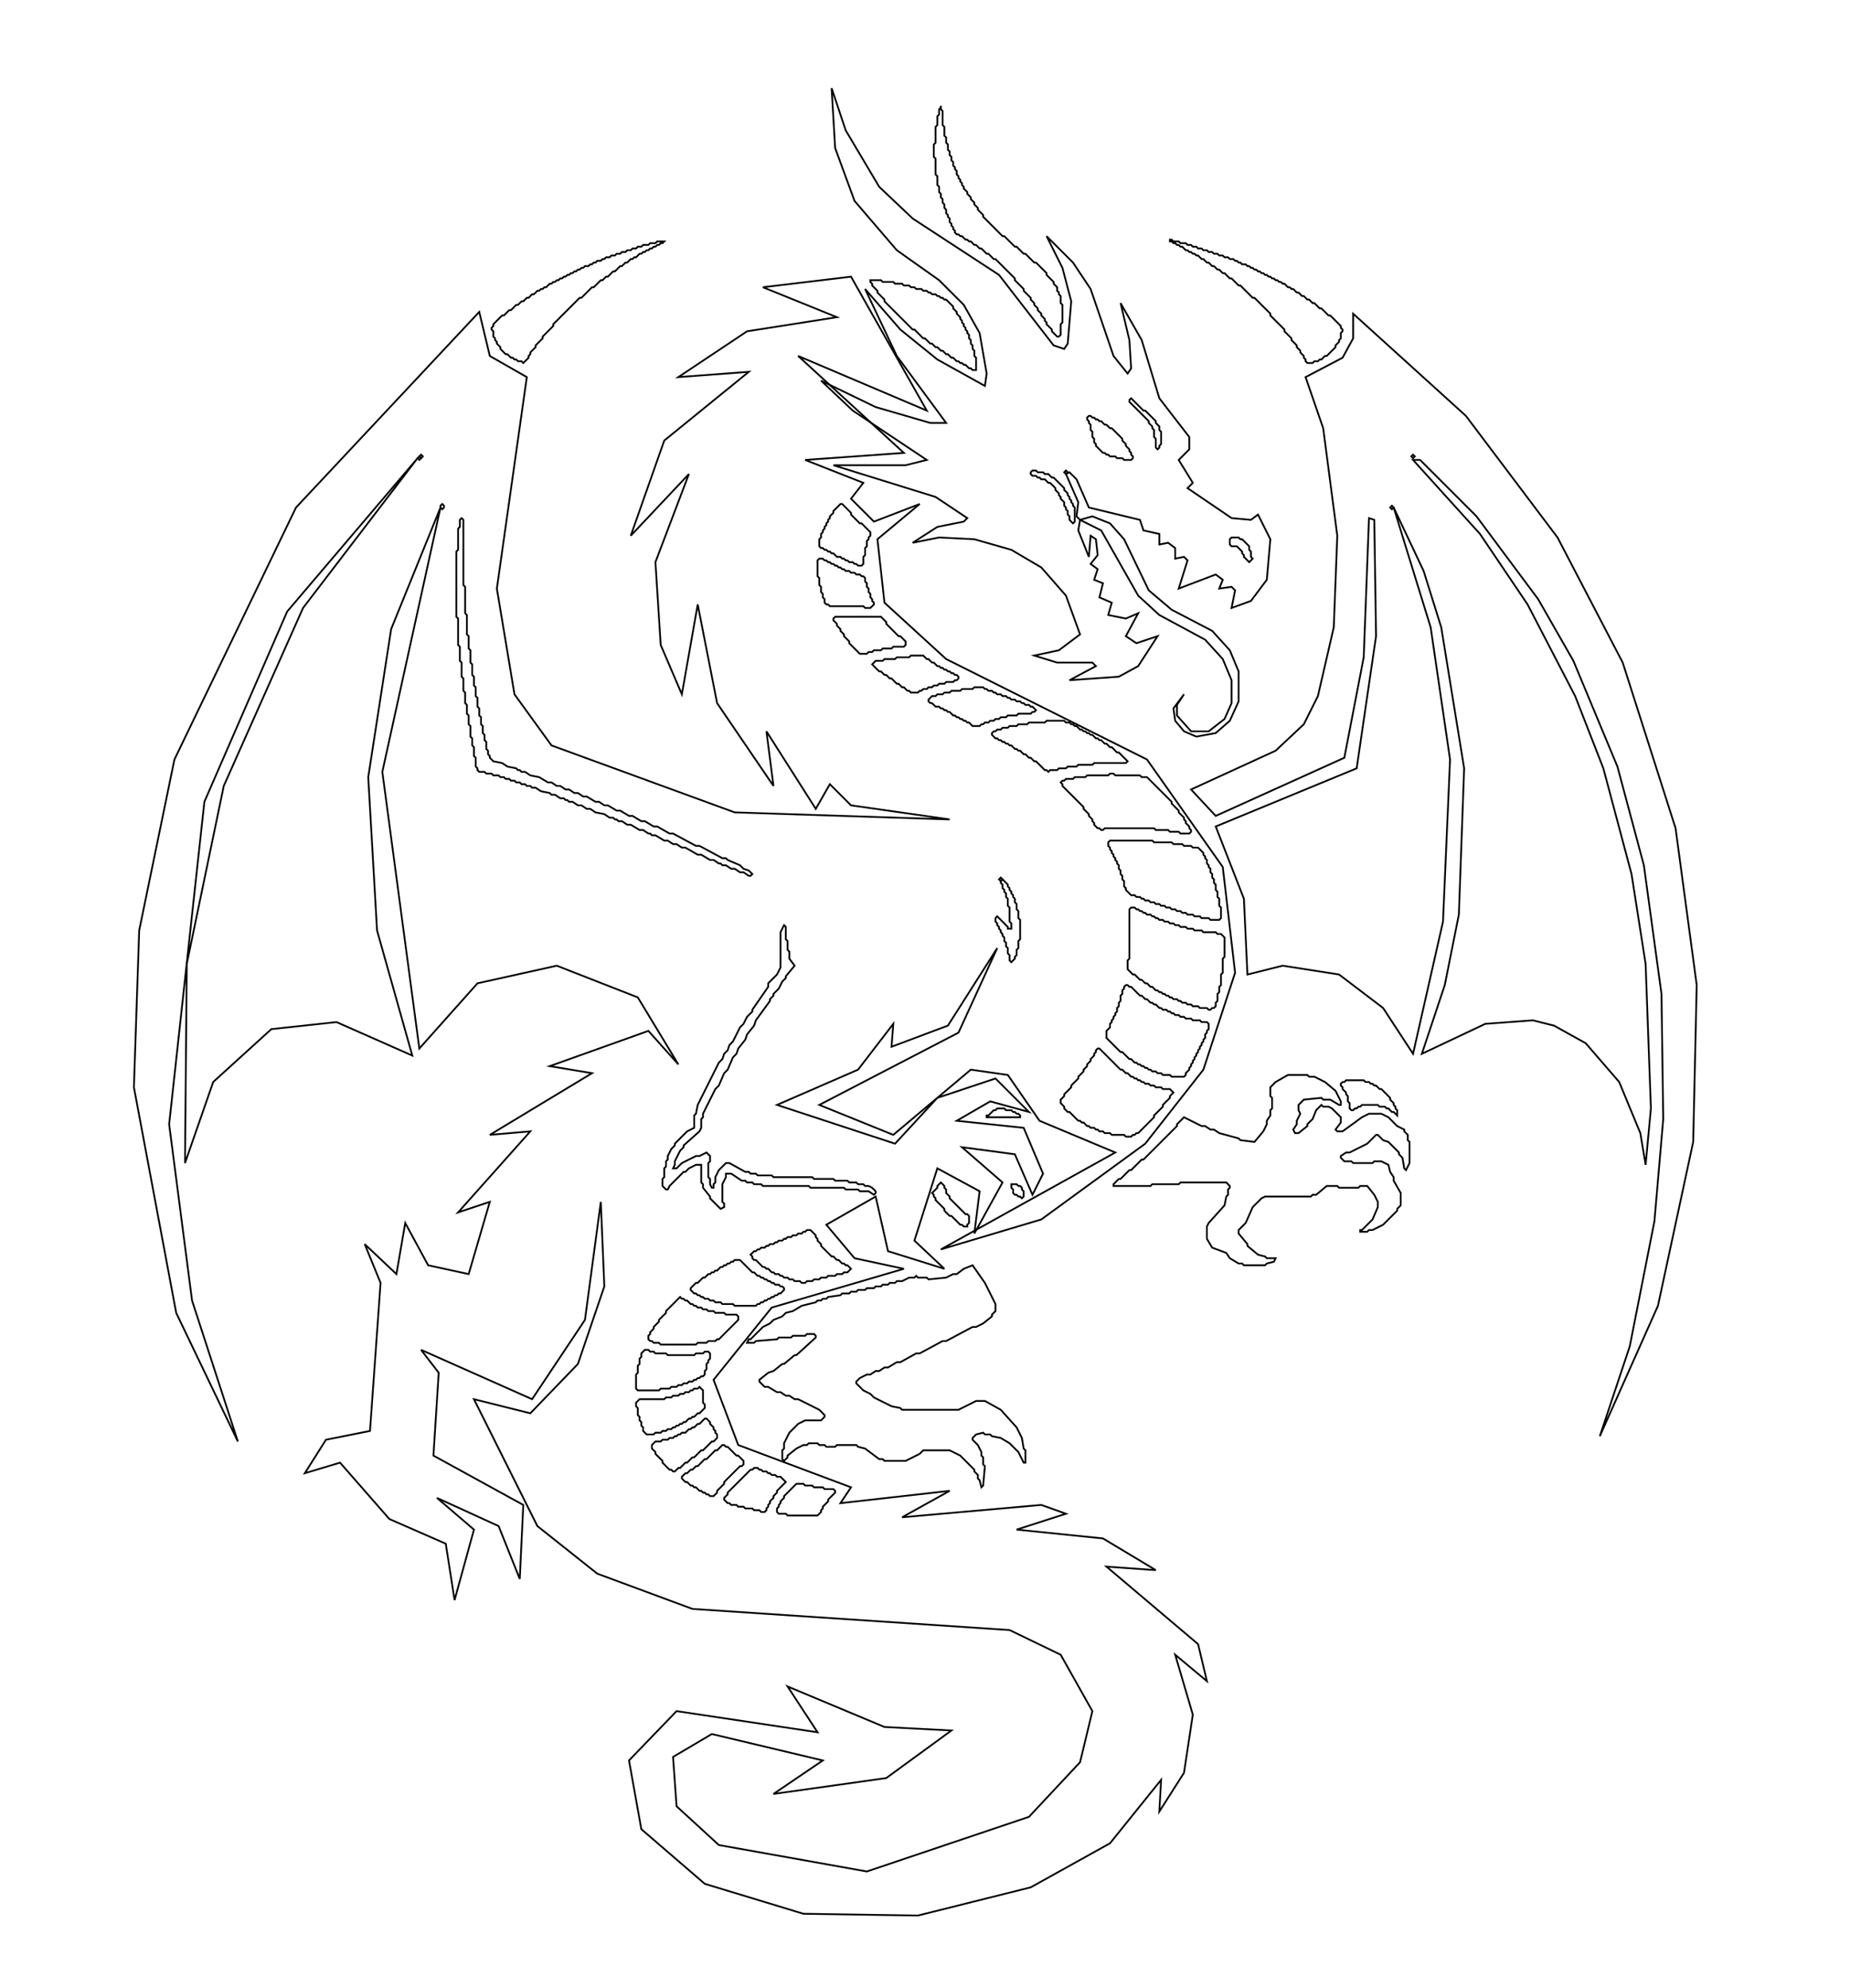 <?xml version="1.0" encoding="utf-8" ?>
<svg baseProfile="tiny" height="1128px" version="1.2" viewBox="0.0,0.0,1050.0,1128.0" width="1050px" xmlns="http://www.w3.org/2000/svg" xmlns:ev="http://www.w3.org/2001/xml-events" xmlns:xlink="http://www.w3.org/1999/xlink"><defs /><path d="M441,858 L441,856 L442,855 L442,854 L443,853 L443,852 L445,850 L445,849 L452,842 L456,842 L457,843 L461,843 L462,844 L467,844 L468,845 L473,845 L474,846 L474,847 L470,851 L470,852 L467,855 L467,856 L466,857 L466,858 L464,860 L447,860 L446,859 L442,859 Z" fill="none" stroke="black" stroke-width="1" /><path d="M428,833 L430,833 L431,834 L432,834 L433,835 L435,835 L436,836 L437,836 L438,837 L440,837 L441,838 L443,838 L446,841 L441,846 L441,847 L439,849 L439,850 L437,852 L437,853 L436,854 L436,855 L435,856 L435,857 L434,858 L432,858 L431,857 L428,857 L427,856 L423,856 L422,855 L419,855 L418,854 L415,854 L414,853 L413,853 L411,851 L411,850 L413,848 L413,847 L426,834 L427,834 Z" fill="none" stroke="black" stroke-width="1" /><path d="M411,820 L412,821 L413,821 L418,826 L419,826 L422,829 L422,831 L421,832 L420,832 L411,841 L411,842 L407,846 L407,847 L405,849 L403,849 L402,848 L401,848 L400,847 L399,847 L398,846 L397,846 L395,844 L394,844 L393,843 L392,843 L390,841 L389,841 L387,839 L387,838 L389,836 L390,836 L392,834 L393,834 L395,832 L396,832 L400,828 L401,828 L406,823 L407,823 L410,820 Z" fill="none" stroke="black" stroke-width="1" /><path d="M401,805 L403,807 L403,808 L405,810 L405,811 L406,812 L406,813 L407,814 L407,816 L405,818 L404,818 L399,823 L398,823 L394,827 L393,827 L390,830 L389,830 L386,833 L385,833 L383,835 L382,835 L381,834 L380,834 L376,830 L376,829 L372,825 L372,824 L370,822 L370,820 L372,818 L375,818 L376,817 L379,817 L380,816 L382,816 L383,815 L384,815 L385,814 L386,814 L387,813 L389,813 L391,811 L392,811 L393,810 L394,810 L396,808 L397,808 L400,805 Z" fill="none" stroke="black" stroke-width="1" /><path d="M399,789 L399,796 L400,797 L400,799 L397,802 L396,802 L394,804 L393,804 L392,805 L391,805 L389,807 L388,807 L387,808 L386,808 L385,809 L384,809 L383,810 L382,810 L381,811 L379,811 L378,812 L376,812 L375,813 L372,813 L371,814 L367,814 L365,812 L365,810 L364,809 L364,807 L363,806 L363,804 L362,803 L362,799 L361,798 L361,796 L363,794 L377,794 L378,793 L381,793 L382,792 L385,792 L386,791 L388,791 L389,790 L391,790 L392,789 L393,789 L394,788 L396,788 L397,787 Z" fill="none" stroke="black" stroke-width="1" /><path d="M361,788 L361,780 L362,779 L362,775 L363,774 L363,771 L364,770 L364,768 L366,766 L368,766 L369,767 L371,767 L372,768 L378,768 L379,769 L394,769 L395,768 L399,768 L400,767 L402,767 L403,768 L403,771 L402,772 L402,773 L401,774 L401,777 L400,778 L400,780 L399,781 L398,781 L397,782 L396,782 L395,783 L394,783 L393,784 L391,784 L390,785 L388,785 L387,786 L385,786 L384,787 L381,787 L380,788 L375,788 L374,789 L362,789 Z" fill="none" stroke="black" stroke-width="1" /><path d="M368,760 L368,758 L369,757 L369,756 L371,754 L371,753 L374,750 L374,749 L378,745 L378,744 L386,736 L387,737 L388,737 L389,738 L390,738 L392,740 L393,740 L394,741 L395,741 L396,742 L398,742 L399,743 L401,743 L402,744 L405,744 L406,745 L411,745 L412,746 L418,746 L419,747 L419,749 L408,760 L407,760 L406,761 L402,761 L401,762 L396,762 L395,763 L375,763 L374,762 L371,762 L370,761 L369,761 Z" fill="none" stroke="black" stroke-width="1" /><path d="M552,718 L547,720 L543,723 L541,723 L537,725 L527,726 L526,725 L521,725 L520,724 L519,725 L516,725 L512,727 L509,727 L508,728 L505,728 L504,729 L501,729 L500,730 L497,730 L496,731 L492,731 L491,732 L487,732 L486,733 L483,733 L482,734 L478,734 L477,735 L470,736 L469,737 L467,737 L466,738 L464,738 L463,739 L455,741 L450,744 L446,745 L444,747 L439,749 L437,751 L433,753 L426,760 L425,760 L424,762 L428,762 L429,761 L441,760 L442,759 L449,759 L450,758 L457,758 L458,757 L462,757 L463,758 L463,759 L452,769 L451,769 L445,774 L444,774 L439,778 L436,779 L431,783 L431,784 L434,787 L436,787 L441,790 L443,790 L446,792 L448,792 L451,794 L453,794 L465,800 L468,803 L468,804 L466,806 L457,806 L453,808 L448,813 L445,819 L445,822 L444,823 L444,828 L445,829 L447,827 L447,826 L452,822 L456,820 L458,820 L459,819 L464,819 L465,820 L468,820 L469,821 L474,821 L475,820 L486,820 L487,821 L491,822 L499,828 L501,828 L502,829 L514,829 L522,825 L524,823 L539,823 L545,826 L553,834 L553,835 L555,837 L555,839 L556,840 L557,844 L558,843 L559,832 L558,831 L558,827 L557,826 L557,824 L555,820 L552,817 L552,816 L554,814 L558,813 L559,814 L562,814 L563,815 L568,816 L573,819 L578,824 L581,830 L582,830 L582,823 L581,822 L580,816 L577,810 L568,800 L559,795 L554,795 L544,800 L512,800 L511,799 L506,798 L496,793 L494,791 L490,789 L486,785 L486,784 L488,782 L492,780 L494,780 L497,778 L499,778 L502,776 L504,776 L509,773 L511,773 L520,768 L522,768 L535,761 L537,761 L552,753 L554,753 L558,751 L563,747 L563,746 L565,744 L565,740 L559,728 Z" fill="none" stroke="black" stroke-width="1" /><path d="M392,731 L395,728 L396,728 L399,725 L400,725 L402,723 L403,723 L404,722 L405,722 L406,721 L407,721 L409,719 L410,719 L411,718 L412,718 L413,717 L414,717 L415,716 L416,716 L417,715 L420,715 L427,722 L428,722 L430,724 L431,724 L432,725 L433,725 L434,726 L435,726 L436,727 L437,727 L438,728 L439,728 L440,729 L442,729 L443,730 L444,730 L445,731 L445,732 L443,734 L442,734 L441,735 L440,735 L439,736 L438,736 L437,737 L436,737 L435,738 L434,738 L433,739 L432,739 L431,740 L430,740 L429,741 L417,741 L416,740 L410,740 L409,739 L406,739 L405,738 L403,738 L402,737 L400,737 L399,736 L398,736 L397,735 L396,735 L395,734 L394,734 L392,732 Z" fill="none" stroke="black" stroke-width="1" /><path d="M483,720 L481,722 L479,722 L478,723 L475,723 L474,724 L470,724 L469,725 L466,725 L465,726 L462,726 L461,727 L458,727 L457,728 L455,728 L454,727 L451,727 L450,726 L448,726 L447,725 L445,725 L444,724 L443,724 L442,723 L440,723 L439,722 L438,722 L436,720 L435,720 L434,719 L433,719 L429,715 L428,715 L427,714 L427,713 L426,712 L428,710 L429,710 L430,709 L431,709 L432,708 L434,708 L435,707 L436,707 L437,706 L439,706 L440,705 L441,705 L442,704 L444,704 L445,703 L446,703 L447,702 L449,702 L450,701 L452,701 L453,700 L455,700 L456,699 L457,699 L458,698 L460,698 L463,701 L463,702 L464,703 L464,704 L466,706 L466,707 L472,713 L473,713 L475,715 L476,715 L478,717 L479,717 L480,718 L481,718 Z" fill="none" stroke="black" stroke-width="1" /><path d="M574,672 L574,674 L575,675 L575,677 L576,678 L577,678 L578,679 L579,679 L580,680 L581,679 L581,676 L580,675 L580,674 L579,673 L578,673 L577,672 Z" fill="none" stroke="black" stroke-width="1" /><path d="M534,671 L532,673 L532,674 L529,677 L530,678 L530,679 L531,680 L531,681 L536,686 L536,687 L539,690 L540,690 L545,695 L546,695 L547,696 L549,696 L549,695 L550,694 L550,690 L549,689 L548,689 L539,680 L539,679 L537,677 L537,675 L536,674 L536,673 Z" fill="none" stroke="black" stroke-width="1" /><path d="M560,633 L560,634 L579,634 L579,633 L578,632 L577,632 L576,631 L575,631 L574,630 L571,630 L570,629 L566,629 L565,630 L564,630 L561,633 Z" fill="none" stroke="black" stroke-width="1" /><path d="M761,615 L761,616 L762,617 L762,618 L764,620 L764,621 L765,622 L765,625 L766,626 L766,629 L767,630 L768,630 L769,629 L770,629 L771,628 L772,628 L773,627 L782,627 L783,628 L786,628 L787,629 L788,629 L790,631 L791,631 L793,633 L793,630 L792,629 L792,628 L791,627 L791,626 L789,624 L789,623 L784,618 L783,618 L781,616 L780,616 L779,615 L778,615 L777,614 L775,614 L774,613 L764,613 L763,614 L762,614 Z" fill="none" stroke="black" stroke-width="1" /><path d="M800,648 L799,647 L799,644 L797,642 L797,641 L793,639 L788,634 L784,632 L777,632 L773,634 L762,642 L759,642 L758,641 L761,637 L761,634 L756,629 L754,628 L751,628 L750,627 L747,630 L745,635 L742,638 L742,639 L737,643 L735,643 L734,641 L736,638 L736,636 L738,632 L737,630 L737,627 L740,624 L750,623 L751,624 L755,624 L760,627 L761,627 L761,625 L758,619 L752,614 L746,611 L743,611 L742,610 L731,610 L724,614 L721,617 L721,622 L722,623 L722,629 L721,630 L721,633 L719,636 L719,638 L717,642 L712,648 L704,647 L703,646 L692,643 L689,641 L687,641 L684,639 L682,639 L672,634 L668,638 L668,639 L649,658 L648,658 L642,664 L641,664 L636,669 L635,669 L632,672 L632,673 L653,673 L654,672 L669,672 L670,671 L696,671 L698,673 L698,674 L697,675 L697,678 L696,679 L695,684 L686,694 L685,696 L685,703 L688,708 L696,711 L698,714 L703,717 L705,717 L706,718 L718,718 L719,717 L723,716 L724,714 L719,714 L718,713 L714,712 L708,707 L708,706 L703,700 L703,698 L707,694 L711,685 L716,680 L718,679 L744,679 L745,678 L747,678 L753,673 L759,673 L760,674 L771,674 L772,673 L776,673 L780,678 L782,682 L782,685 L779,692 L773,698 L772,698 L772,699 L776,699 L777,698 L779,698 L785,695 L793,687 L793,686 L795,684 L795,677 L791,670 L791,668 L789,665 L788,661 L784,659 L780,659 L779,660 L768,660 L767,659 L763,659 L761,657 L761,656 L764,654 L766,654 L776,649 L781,644 L782,644 L785,647 L788,648 L794,654 L794,655 L796,657 L797,663 L798,664 L800,660 Z" fill="none" stroke="black" stroke-width="1" /><path d="M623,595 L624,595 L636,607 L637,607 L639,609 L640,609 L642,611 L643,611 L644,612 L645,612 L646,613 L647,613 L648,614 L649,614 L650,615 L652,615 L653,616 L655,616 L656,617 L659,617 L660,618 L664,618 L666,620 L664,622 L664,623 L660,627 L660,628 L655,633 L655,634 L646,643 L645,643 L644,644 L643,644 L642,645 L639,645 L638,644 L631,644 L630,643 L627,643 L626,642 L624,642 L623,641 L622,641 L621,640 L619,640 L618,639 L617,639 L615,637 L614,637 L613,636 L612,636 L607,631 L606,631 L604,629 L604,628 L602,626 L602,624 L604,622 L604,621 L608,617 L608,616 L612,612 L612,611 L615,608 L615,607 L617,605 L617,604 L619,602 L619,601 L621,599 L621,598 L622,597 L622,596 Z" fill="none" stroke="black" stroke-width="1" /><path d="M639,559 L640,559 L641,560 L642,560 L647,565 L648,565 L650,567 L651,567 L653,569 L654,569 L655,570 L656,570 L658,572 L659,572 L660,573 L662,573 L663,574 L664,574 L665,575 L666,575 L667,576 L669,576 L670,577 L672,577 L673,578 L676,578 L677,579 L681,579 L682,580 L685,580 L686,581 L686,584 L685,585 L685,586 L684,587 L684,589 L683,590 L683,591 L682,592 L682,593 L681,594 L681,595 L680,596 L680,597 L679,598 L679,599 L678,600 L678,601 L677,602 L677,603 L676,604 L676,605 L675,606 L675,607 L673,609 L673,610 L672,611 L665,611 L664,610 L660,610 L659,609 L657,609 L656,608 L654,608 L653,607 L652,607 L651,606 L650,606 L649,605 L648,605 L647,604 L646,604 L645,603 L644,603 L642,601 L641,601 L637,597 L636,597 L628,589 L628,585 L630,583 L630,581 L631,580 L631,579 L632,578 L632,577 L633,576 L633,575 L634,574 L634,572 L635,571 L635,569 L636,568 L636,565 L637,564 L637,562 L638,561 L638,560 Z" fill="none" stroke="black" stroke-width="1" /><path d="M445,525 L446,526 L446,533 L447,534 L447,539 L448,540 L448,544 L451,548 L446,554 L446,555 L444,557 L442,561 L439,564 L439,565 L437,567 L437,568 L429,579 L428,582 L424,587 L423,590 L419,595 L418,598 L416,600 L413,607 L411,609 L408,616 L406,618 L399,632 L399,634 L398,635 L398,640 L397,642 L388,650 L388,651 L386,653 L383,659 L383,661 L382,663 L384,663 L387,660 L395,656 L397,656 L401,654 L403,656 L403,659 L402,660 L402,668 L403,669 L403,672 L404,674 L405,674 L405,672 L406,671 L406,668 L408,664 L412,660 L414,660 L423,665 L425,665 L426,666 L429,666 L430,667 L438,667 L439,668 L461,668 L462,669 L473,669 L474,670 L481,670 L482,671 L486,671 L487,672 L490,672 L491,673 L493,673 L495,674 L497,676 L497,677 L496,678 L493,676 L488,676 L487,675 L480,675 L479,674 L460,674 L459,673 L433,673 L432,672 L428,672 L427,671 L424,671 L423,670 L421,670 L415,666 L412,666 L412,668 L410,672 L410,682 L411,683 L411,685 L409,686 L403,680 L403,679 L399,674 L399,672 L398,671 L398,661 L395,661 L391,663 L389,665 L388,665 L380,673 L379,675 L378,675 L376,673 L376,669 L377,668 L377,663 L378,662 L378,659 L379,658 L379,656 L381,652 L383,650 L383,649 L390,642 L394,640 L394,633 L395,632 L396,627 L408,603 L410,601 L411,598 L413,596 L414,593 L416,591 L420,583 L422,581 L424,577 L427,574 L427,573 L436,560 L436,558 L441,553 L443,549 L443,529 Z" fill="none" stroke="black" stroke-width="1" /><path d="M642,515 L644,515 L645,516 L646,516 L647,517 L648,517 L649,518 L650,518 L651,519 L653,519 L654,520 L655,520 L656,521 L657,521 L658,522 L660,522 L661,523 L663,523 L664,524 L666,524 L667,525 L669,525 L670,526 L673,526 L674,527 L677,527 L678,528 L682,528 L683,529 L690,529 L691,530 L693,530 L695,532 L695,543 L694,544 L694,552 L693,553 L693,559 L692,560 L692,563 L691,564 L691,568 L690,569 L690,571 L689,572 L688,572 L687,573 L686,573 L685,572 L681,572 L680,571 L677,571 L676,570 L674,570 L673,569 L671,569 L670,568 L669,568 L668,567 L666,567 L665,566 L664,566 L663,565 L662,565 L661,564 L660,564 L659,563 L658,563 L657,562 L656,562 L654,560 L653,560 L651,558 L650,558 L648,556 L647,556 L644,553 L643,553 L640,550 L640,545 L641,544 L641,516 Z" fill="none" stroke="black" stroke-width="1" /><path d="M569,499 L572,502 L572,503 L573,504 L573,505 L574,506 L574,507 L575,508 L575,509 L576,510 L576,512 L577,513 L577,516 L578,517 L578,521 L579,522 L579,533 L578,534 L578,538 L577,539 L577,542 L576,543 L576,544 L574,546 L573,545 L573,542 L572,541 L572,538 L571,537 L571,535 L570,534 L570,532 L569,531 L569,530 L568,529 L568,528 L567,527 L567,526 L566,525 L566,524 L565,523 L565,521 L566,520 L572,526 L572,527 L574,527 L574,524 L573,523 L573,515 L572,514 L572,510 L571,509 L571,507 L570,506 L570,505 L569,504 L569,502 L568,501 L568,500 Z" fill="none" stroke="black" stroke-width="1" /><path d="M567,499 L568,498 L569,499 L568,500 Z" fill="none" stroke="black" stroke-width="1" /><path d="M629,478 L630,477 L654,477 L655,478 L665,478 L666,479 L671,479 L672,480 L676,480 L677,481 L680,481 L683,484 L683,485 L684,486 L684,487 L685,488 L685,490 L686,491 L686,492 L687,493 L687,495 L688,496 L688,498 L689,499 L689,501 L690,502 L690,505 L691,506 L691,509 L692,510 L692,514 L693,515 L693,521 L692,522 L687,522 L686,521 L682,521 L681,520 L678,520 L677,519 L674,519 L673,518 L671,518 L670,517 L668,517 L667,516 L665,516 L664,515 L662,515 L661,514 L659,514 L658,513 L656,513 L655,512 L653,512 L652,511 L650,511 L649,510 L648,510 L647,509 L645,509 L644,508 L642,508 L639,505 L639,504 L638,503 L638,500 L637,499 L637,497 L636,496 L636,494 L635,493 L635,491 L634,490 L634,489 L633,488 L633,487 L632,486 L632,485 L631,484 L631,483 L630,482 L630,481 L629,480 Z" fill="none" stroke="black" stroke-width="1" /><path d="M602,444 L603,443 L604,443 L605,442 L609,442 L610,441 L616,441 L617,440 L629,440 L630,439 L632,439 L633,440 L647,440 L648,441 L651,441 L665,455 L665,456 L669,460 L669,461 L672,464 L672,465 L673,466 L673,467 L675,469 L675,470 L676,471 L676,472 L675,473 L670,473 L669,472 L664,472 L663,471 L656,471 L655,470 L627,470 L626,471 L625,471 L624,470 L623,470 L621,468 L621,467 L620,466 L620,465 L618,463 L618,462 L615,459 L615,458 L603,446 L603,445 Z" fill="none" stroke="black" stroke-width="1" /><path d="M563,416 L564,415 L565,415 L566,414 L568,414 L569,413 L572,413 L573,412 L577,412 L578,411 L583,411 L584,410 L593,410 L594,409 L604,409 L605,410 L607,410 L608,411 L609,411 L610,412 L611,412 L613,414 L614,414 L615,415 L616,415 L617,416 L618,416 L619,417 L620,417 L622,419 L623,419 L624,420 L625,420 L627,422 L628,422 L630,424 L631,424 L634,427 L635,427 L640,432 L639,433 L621,433 L620,434 L612,434 L611,435 L606,435 L605,436 L601,436 L600,437 L596,437 L595,438 L594,437 L593,437 L588,432 L587,432 L585,430 L584,430 L582,428 L581,428 L579,426 L578,426 L577,425 L576,425 L574,423 L573,423 L572,422 L571,422 L570,421 L569,421 L568,420 L567,420 L566,419 L565,419 L563,417 Z" fill="none" stroke="black" stroke-width="1" /><path d="M527,397 L529,395 L531,395 L532,394 L535,394 L536,393 L539,393 L540,392 L545,392 L546,391 L552,391 L553,390 L558,390 L559,391 L560,391 L561,392 L563,392 L564,393 L565,393 L566,394 L568,394 L569,395 L571,395 L572,396 L573,396 L574,397 L576,397 L577,398 L579,398 L580,399 L581,399 L582,400 L584,400 L585,401 L586,401 L588,403 L587,404 L586,404 L585,405 L578,405 L577,406 L572,406 L571,407 L568,407 L567,408 L565,408 L564,409 L562,409 L561,410 L559,410 L558,411 L557,411 L556,412 L552,412 L550,410 L549,410 L548,409 L547,409 L546,408 L545,408 L544,407 L543,407 L542,406 L541,406 L539,404 L538,404 L537,403 L536,403 L535,402 L534,402 L533,401 L531,401 L529,399 L528,399 L527,398 Z" fill="none" stroke="black" stroke-width="1" /><path d="M495,377 L497,375 L501,375 L502,374 L508,374 L509,373 L516,373 L517,372 L524,372 L526,374 L527,374 L529,376 L530,376 L532,378 L533,378 L534,379 L535,379 L536,380 L537,380 L538,381 L539,381 L540,382 L541,382 L542,383 L543,383 L544,384 L544,385 L543,386 L542,386 L541,387 L537,387 L536,388 L533,388 L532,389 L530,389 L529,390 L527,390 L526,391 L524,391 L523,392 L522,392 L521,393 L517,393 L516,392 L515,392 L513,390 L512,390 L510,388 L509,388 L506,385 L505,385 L503,383 L502,383 L500,381 L499,381 Z" fill="none" stroke="black" stroke-width="1" /><path d="M473,351 L474,350 L500,350 L503,353 L503,354 L510,361 L511,361 L514,364 L514,366 L513,367 L507,367 L506,368 L501,368 L500,369 L496,369 L495,370 L493,370 L492,371 L488,371 L482,365 L482,364 L479,361 L479,360 L477,358 L477,357 L475,355 L475,354 L473,352 Z" fill="none" stroke="black" stroke-width="1" /><path d="M464,318 L465,317 L467,317 L468,318 L469,318 L470,319 L471,319 L472,320 L473,320 L474,321 L475,321 L476,322 L477,322 L478,323 L479,323 L480,324 L482,324 L483,325 L485,325 L486,326 L488,326 L489,327 L490,327 L491,328 L491,330 L492,331 L492,333 L493,334 L493,336 L494,337 L494,339 L495,340 L495,341 L496,342 L496,343 L494,345 L491,345 L490,344 L471,344 L470,343 L469,343 L468,342 L468,340 L467,339 L467,337 L466,336 L466,333 L465,332 L465,328 L464,327 Z" fill="none" stroke="black" stroke-width="1" /><path d="M698,306 L699,305 L703,305 L704,306 L705,306 L709,310 L709,312 L710,313 L710,316 L711,317 L709,319 L706,316 L706,315 L705,314 L705,313 L702,310 L699,310 L698,309 Z" fill="none" stroke="black" stroke-width="1" /><path d="M262,294 L263,295 L263,332 L264,333 L264,348 L265,349 L265,360 L266,361 L266,368 L267,369 L267,376 L268,377 L268,383 L269,384 L269,389 L270,390 L270,395 L271,396 L271,401 L272,402 L272,406 L273,407 L273,411 L274,412 L274,416 L275,417 L275,420 L276,421 L276,425 L277,426 L277,428 L278,429 L278,430 L280,432 L285,433 L288,435 L293,436 L294,437 L295,437 L296,438 L298,438 L301,440 L306,441 L311,444 L313,444 L316,446 L318,446 L321,448 L323,448 L326,450 L328,450 L331,452 L333,452 L338,455 L340,455 L343,457 L345,457 L350,460 L352,460 L357,463 L359,463 L364,466 L366,466 L371,469 L373,469 L380,473 L382,473 L395,480 L397,480 L410,487 L412,487 L413,488 L420,491 L422,493 L425,494 L427,496 L426,497 L425,497 L422,495 L420,495 L417,493 L415,493 L412,491 L410,491 L409,490 L408,490 L405,488 L403,488 L398,485 L396,485 L389,481 L387,481 L384,479 L382,479 L379,477 L377,477 L372,474 L370,474 L369,473 L368,473 L365,471 L363,471 L358,468 L356,468 L353,466 L351,466 L350,465 L349,465 L348,464 L346,464 L343,462 L338,461 L335,459 L333,459 L330,457 L328,457 L325,455 L323,455 L322,454 L321,454 L320,453 L318,453 L315,451 L313,451 L312,450 L307,449 L304,447 L302,447 L301,446 L299,446 L298,445 L296,445 L295,444 L293,444 L292,443 L290,443 L289,442 L287,442 L286,441 L284,441 L283,440 L280,440 L279,439 L276,439 L275,438 L272,438 L271,437 L271,436 L270,435 L270,430 L269,429 L269,424 L268,423 L268,419 L267,418 L267,412 L266,411 L266,406 L265,405 L265,400 L264,399 L264,393 L263,392 L263,385 L262,384 L262,376 L261,375 L261,367 L260,366 L260,351 L259,350 L259,313 L260,312 L260,300 L261,299 L261,295 Z" fill="none" stroke="black" stroke-width="1" /><path d="M789,288 L790,287 L791,288 L790,289 Z" fill="none" stroke="black" stroke-width="1" /><path d="M477,286 L478,286 L483,291 L483,292 L488,297 L489,297 L494,302 L494,304 L493,305 L493,306 L492,307 L492,310 L491,311 L491,315 L490,316 L490,320 L489,321 L487,321 L486,320 L485,320 L484,319 L482,319 L481,318 L480,318 L479,317 L478,317 L477,316 L475,316 L473,314 L472,314 L471,313 L470,313 L469,312 L468,312 L467,311 L466,311 L465,310 L465,306 L466,305 L466,303 L467,302 L467,301 L468,300 L468,299 L469,298 L469,297 L470,296 L470,295 L471,294 L471,293 L473,291 L473,290 Z" fill="none" stroke="black" stroke-width="1" /><path d="M250,287 L251,286 L252,287 L252,288 L251,289 L250,288 Z" fill="none" stroke="black" stroke-width="1" /><path d="M604,268 L605,267 L606,268 L605,269 Z" fill="none" stroke="black" stroke-width="1" /><path d="M586,267 L588,267 L589,268 L592,268 L593,269 L595,269 L597,271 L598,271 L604,277 L604,278 L606,280 L606,281 L607,282 L607,283 L608,284 L608,285 L609,286 L609,287 L610,288 L610,296 L609,297 L607,295 L607,293 L606,292 L606,290 L605,289 L605,288 L604,287 L604,285 L602,283 L602,282 L601,281 L601,280 L599,278 L599,277 L596,274 L595,274 L593,272 L591,272 L590,271 L589,271 L588,270 L586,270 L585,269 L585,268 Z" fill="none" stroke="black" stroke-width="1" /><path d="M237,260 L238,259 L239,260 L238,261 Z" fill="none" stroke="black" stroke-width="1" /><path d="M801,259 L802,258 L803,259 L802,260 Z" fill="none" stroke="black" stroke-width="1" /><path d="M238,259 L239,258 L240,259 L239,260 Z" fill="none" stroke="black" stroke-width="1" /><path d="M617,237 L618,236 L619,236 L620,237 L621,237 L622,238 L623,238 L624,239 L625,239 L627,241 L628,241 L630,243 L631,243 L637,249 L637,250 L639,252 L639,253 L641,255 L641,256 L642,257 L642,258 L643,259 L643,260 L642,261 L638,261 L637,260 L634,260 L633,259 L630,259 L629,258 L628,258 L627,257 L626,257 L622,253 L622,252 L621,251 L621,249 L620,248 L620,245 L619,244 L619,241 L618,240 L618,239 L617,238 Z" fill="none" stroke="black" stroke-width="1" /><path d="M642,226 L649,233 L650,233 L656,239 L656,240 L658,242 L658,244 L659,245 L659,252 L658,253 L658,254 L657,255 L656,254 L656,249 L655,248 L655,244 L654,243 L654,242 L652,240 L652,239 L641,228 L641,227 Z" fill="none" stroke="black" stroke-width="1" /><path d="M768,178 L768,192 L762,203 L741,214 L751,243 L759,304 L757,356 L748,395 L740,411 L724,426 L676,448 L690,463 L763,430 L774,373 L777,294 L780,295 L781,361 L770,436 L690,469 L706,510 L708,553 L728,548 L760,553 L785,572 L802,598 L819,523 L823,431 L812,356 L791,288 L808,324 L818,356 L831,436 L828,519 L820,559 L807,598 L843,581 L870,579 L882,582 L900,592 L919,614 L931,643 L934,661 L937,629 L934,547 L926,496 L910,436 L894,395 L867,343 L840,303 L802,261 L806,261 L838,293 L873,340 L893,375 L918,435 L933,491 L943,564 L944,635 L939,693 L925,764 L908,815 L941,741 L961,648 L963,559 L951,470 L921,376 L884,305 L832,236 Z" fill="none" stroke="black" stroke-width="1" /><path d="M494,159 L494,160 L495,161 L495,162 L498,165 L498,166 L502,170 L502,171 L518,187 L519,187 L524,192 L525,192 L528,195 L529,195 L531,197 L532,197 L534,199 L535,199 L537,201 L538,201 L540,203 L541,203 L543,205 L544,205 L545,206 L546,206 L547,207 L548,207 L550,209 L551,209 L552,210 L554,210 L554,203 L553,202 L553,199 L552,198 L552,196 L551,195 L551,193 L550,192 L550,190 L549,189 L549,188 L548,187 L548,186 L547,185 L547,184 L546,183 L546,182 L545,181 L545,180 L543,178 L543,177 L541,175 L541,174 L537,170 L536,170 L535,169 L534,169 L533,168 L532,168 L531,167 L529,167 L528,166 L527,166 L526,165 L524,165 L523,164 L520,164 L519,163 L517,163 L516,162 L513,162 L512,161 L508,161 L507,160 L501,160 L500,159 Z" fill="none" stroke="black" stroke-width="1" /><path d="M272,177 L168,288 L99,431 L79,528 L76,617 L100,745 L135,818 L109,738 L96,638 L116,455 L163,347 L237,260 L172,345 L127,446 L106,547 L105,660 L121,614 L154,584 L191,580 L234,599 L214,528 L209,441 L222,357 L250,288 L217,438 L238,595 L271,558 L316,548 L362,566 L385,604 L368,585 L312,605 L336,609 L278,644 L301,642 L260,688 L278,682 L266,723 L243,718 L230,694 L225,723 L207,706 L216,728 L210,812 L185,817 L173,836 L193,830 L221,862 L253,876 L258,908 L269,868 L248,850 L283,866 L295,896 L297,854 L246,826 L249,779 L239,766 L302,794 L332,749 L341,682 L343,730 L328,774 L301,802 L269,794 L305,866 L339,893 L393,913 L573,925 L602,939 L620,971 L613,1000 L584,1031 L492,1062 L408,1047 L384,1025 L382,997 L404,984 L467,999 L439,1018 L503,1009 L540,982 L502,980 L447,957 L464,983 L384,971 L357,999 L364,1038 L400,1069 L456,1086 L521,1087 L585,1071 L630,1046 L659,1010 L658,1028 L672,1006 L677,973 L667,939 L685,954 L680,933 L628,889 L656,891 L626,873 L577,868 L605,859 L591,854 L512,861 L539,846 L477,853 L483,844 L419,820 L405,783 L438,742 L513,720 L485,714 L469,695 L497,679 L504,710 L536,720 L519,704 L532,663 L556,676 L553,700 L569,671 L546,651 L576,655 L586,678 L592,666 L581,640 L543,636 L562,625 L584,631 L565,612 L532,623 L508,649 L441,627 L487,607 L507,581 L506,594 L538,582 L566,538 L544,586 L465,627 L507,644 L551,607 L572,610 L590,636 L633,654 L534,709 L591,692 L650,649 L683,607 L701,552 L694,492 L651,431 L537,374 L502,342 L498,306 L522,286 L496,296 L483,283 L490,274 L457,261 L513,257 L453,202 L526,233 L483,157 L433,163 L475,180 L424,188 L385,214 L425,211 L377,250 L358,304 L391,269 L372,319 L375,366 L387,394 L396,343 L407,399 L439,446 L435,415 L463,459 L471,445 L483,457 L539,465 L417,461 L313,423 L292,394 L282,334 L299,214 L278,202 Z" fill="none" stroke="black" stroke-width="1" /><path d="M377,137 L373,137 L372,138 L369,138 L368,139 L365,139 L364,140 L362,140 L361,141 L359,141 L358,142 L356,142 L355,143 L353,143 L352,144 L350,144 L349,145 L347,145 L346,146 L344,146 L343,147 L342,147 L341,148 L339,148 L338,149 L337,149 L336,150 L335,150 L334,151 L332,151 L331,152 L330,152 L329,153 L328,153 L327,154 L326,154 L325,155 L324,155 L323,156 L322,156 L321,157 L320,157 L319,158 L318,158 L317,159 L316,159 L315,160 L314,160 L313,161 L312,161 L310,163 L309,163 L308,164 L307,164 L306,165 L305,165 L303,167 L302,167 L300,169 L299,169 L297,171 L296,171 L294,173 L293,173 L290,176 L289,176 L286,179 L285,179 L280,184 L280,185 L279,186 L279,187 L280,188 L280,191 L281,192 L281,193 L282,194 L282,195 L284,197 L284,198 L287,201 L288,201 L290,203 L291,203 L292,204 L293,204 L294,205 L296,205 L297,206 L300,203 L300,202 L301,201 L301,200 L304,197 L304,196 L308,192 L308,191 L314,185 L314,184 L329,169 L330,169 L336,163 L337,163 L341,159 L342,159 L344,157 L345,157 L348,154 L349,154 L352,151 L353,151 L355,149 L356,149 L358,147 L359,147 L360,146 L361,146 L363,144 L364,144 L365,143 L366,143 L367,142 L368,142 L369,141 L370,141 L371,140 L372,140 L373,139 L374,139 L375,138 L376,138 Z" fill="none" stroke="black" stroke-width="1" /><path d="M664,136 L664,137 L665,137 L666,138 L667,138 L668,139 L669,139 L670,140 L671,140 L673,142 L674,142 L675,143 L676,143 L677,144 L678,144 L679,145 L680,145 L682,147 L683,147 L685,149 L686,149 L688,151 L689,151 L691,153 L692,153 L694,155 L695,155 L698,158 L699,158 L703,162 L704,162 L711,169 L712,169 L721,178 L721,179 L729,187 L729,188 L733,192 L733,193 L736,196 L736,197 L738,199 L738,200 L740,202 L740,203 L741,204 L741,205 L742,206 L745,206 L746,205 L748,205 L749,204 L750,204 L752,202 L753,202 L758,197 L758,196 L760,194 L760,193 L761,192 L761,189 L762,188 L762,187 L761,186 L761,185 L755,179 L754,179 L750,175 L749,175 L746,172 L745,172 L743,170 L742,170 L740,168 L739,168 L737,166 L736,166 L734,164 L733,164 L732,163 L731,163 L729,161 L728,161 L727,160 L726,160 L725,159 L724,159 L723,158 L722,158 L721,157 L720,157 L719,156 L718,156 L717,155 L716,155 L715,154 L714,154 L713,153 L712,153 L711,152 L710,152 L709,151 L708,151 L707,150 L705,150 L704,149 L703,149 L702,148 L701,148 L700,147 L698,147 L697,146 L695,146 L694,145 L692,145 L691,144 L689,144 L688,143 L686,143 L685,142 L683,142 L682,141 L680,141 L679,140 L677,140 L676,139 L674,139 L673,138 L670,138 L669,137 L666,137 L665,136 Z" fill="none" stroke="black" stroke-width="1" /><path d="M534,60 L534,61 L533,62 L533,65 L532,66 L532,71 L531,72 L531,81 L530,82 L530,89 L531,90 L531,99 L532,100 L532,105 L533,106 L533,109 L534,110 L534,112 L535,113 L535,115 L536,116 L536,118 L537,119 L537,121 L538,122 L538,123 L539,124 L539,126 L540,127 L540,128 L541,129 L541,130 L542,131 L542,132 L543,133 L544,133 L545,134 L546,134 L548,136 L549,136 L550,137 L551,137 L553,139 L554,139 L556,141 L557,141 L560,144 L561,144 L564,147 L565,147 L576,158 L576,159 L581,164 L581,165 L585,169 L585,170 L587,172 L587,173 L589,175 L589,176 L591,178 L591,179 L593,181 L593,182 L594,183 L594,184 L597,187 L597,188 L600,191 L601,191 L602,190 L602,184 L603,183 L603,173 L602,172 L602,168 L601,167 L601,166 L600,165 L600,163 L598,161 L598,160 L594,156 L594,155 L588,149 L587,149 L582,144 L581,144 L577,140 L576,140 L570,134 L569,134 L558,123 L558,122 L555,119 L555,118 L553,116 L553,115 L551,113 L551,112 L549,110 L549,109 L547,107 L547,106 L546,105 L546,104 L545,103 L545,102 L544,101 L544,100 L543,99 L543,97 L542,96 L542,95 L541,94 L541,92 L540,91 L540,89 L539,88 L539,86 L538,85 L538,82 L537,81 L537,78 L536,77 L536,72 L535,71 L535,63 L534,62 Z" fill="none" stroke="black" stroke-width="1" /><path d="M472,50 L474,84 L485,114 L509,142 L533,159 L547,173 L556,189 L560,212 L559,219 L532,204 L511,187 L491,164 L509,202 L537,240 L528,240 L497,231 L466,216 L484,233 L526,261 L514,264 L473,264 L531,282 L549,294 L547,296 L532,299 L518,308 L533,305 L553,306 L574,312 L591,322 L605,338 L613,360 L601,369 L587,372 L600,376 L620,376 L622,378 L607,386 L635,384 L646,378 L657,361 L645,365 L639,361 L646,348 L639,351 L629,349 L631,342 L624,339 L626,331 L621,329 L623,323 L619,320 L623,315 L622,306 L619,304 L618,316 L612,301 L613,295 L625,301 L646,338 L658,349 L684,363 L694,374 L699,386 L699,399 L695,408 L686,415 L676,415 L668,406 L668,400 L672,394 L666,402 L667,409 L672,415 L679,418 L690,416 L698,409 L703,398 L703,381 L698,369 L688,358 L665,346 L652,335 L638,306 L630,297 L620,293 L613,295 L611,293 L612,285 L605,269 L607,268 L611,272 L618,288 L647,295 L649,301 L658,303 L658,309 L663,308 L667,311 L667,317 L672,316 L674,318 L669,334 L690,326 L694,329 L692,334 L699,333 L701,335 L699,345 L710,341 L719,329 L721,306 L714,292 L710,295 L699,294 L674,277 L677,274 L669,261 L675,255 L675,248 L658,226 L648,193 L636,172 L641,193 L642,209 L640,212 L632,202 L619,164 L609,149 L594,134 L603,152 L608,171 L606,195 L604,198 L598,196 L567,156 L518,124 L499,106 L480,74 Z" fill="none" stroke="black" stroke-width="1" /></svg>